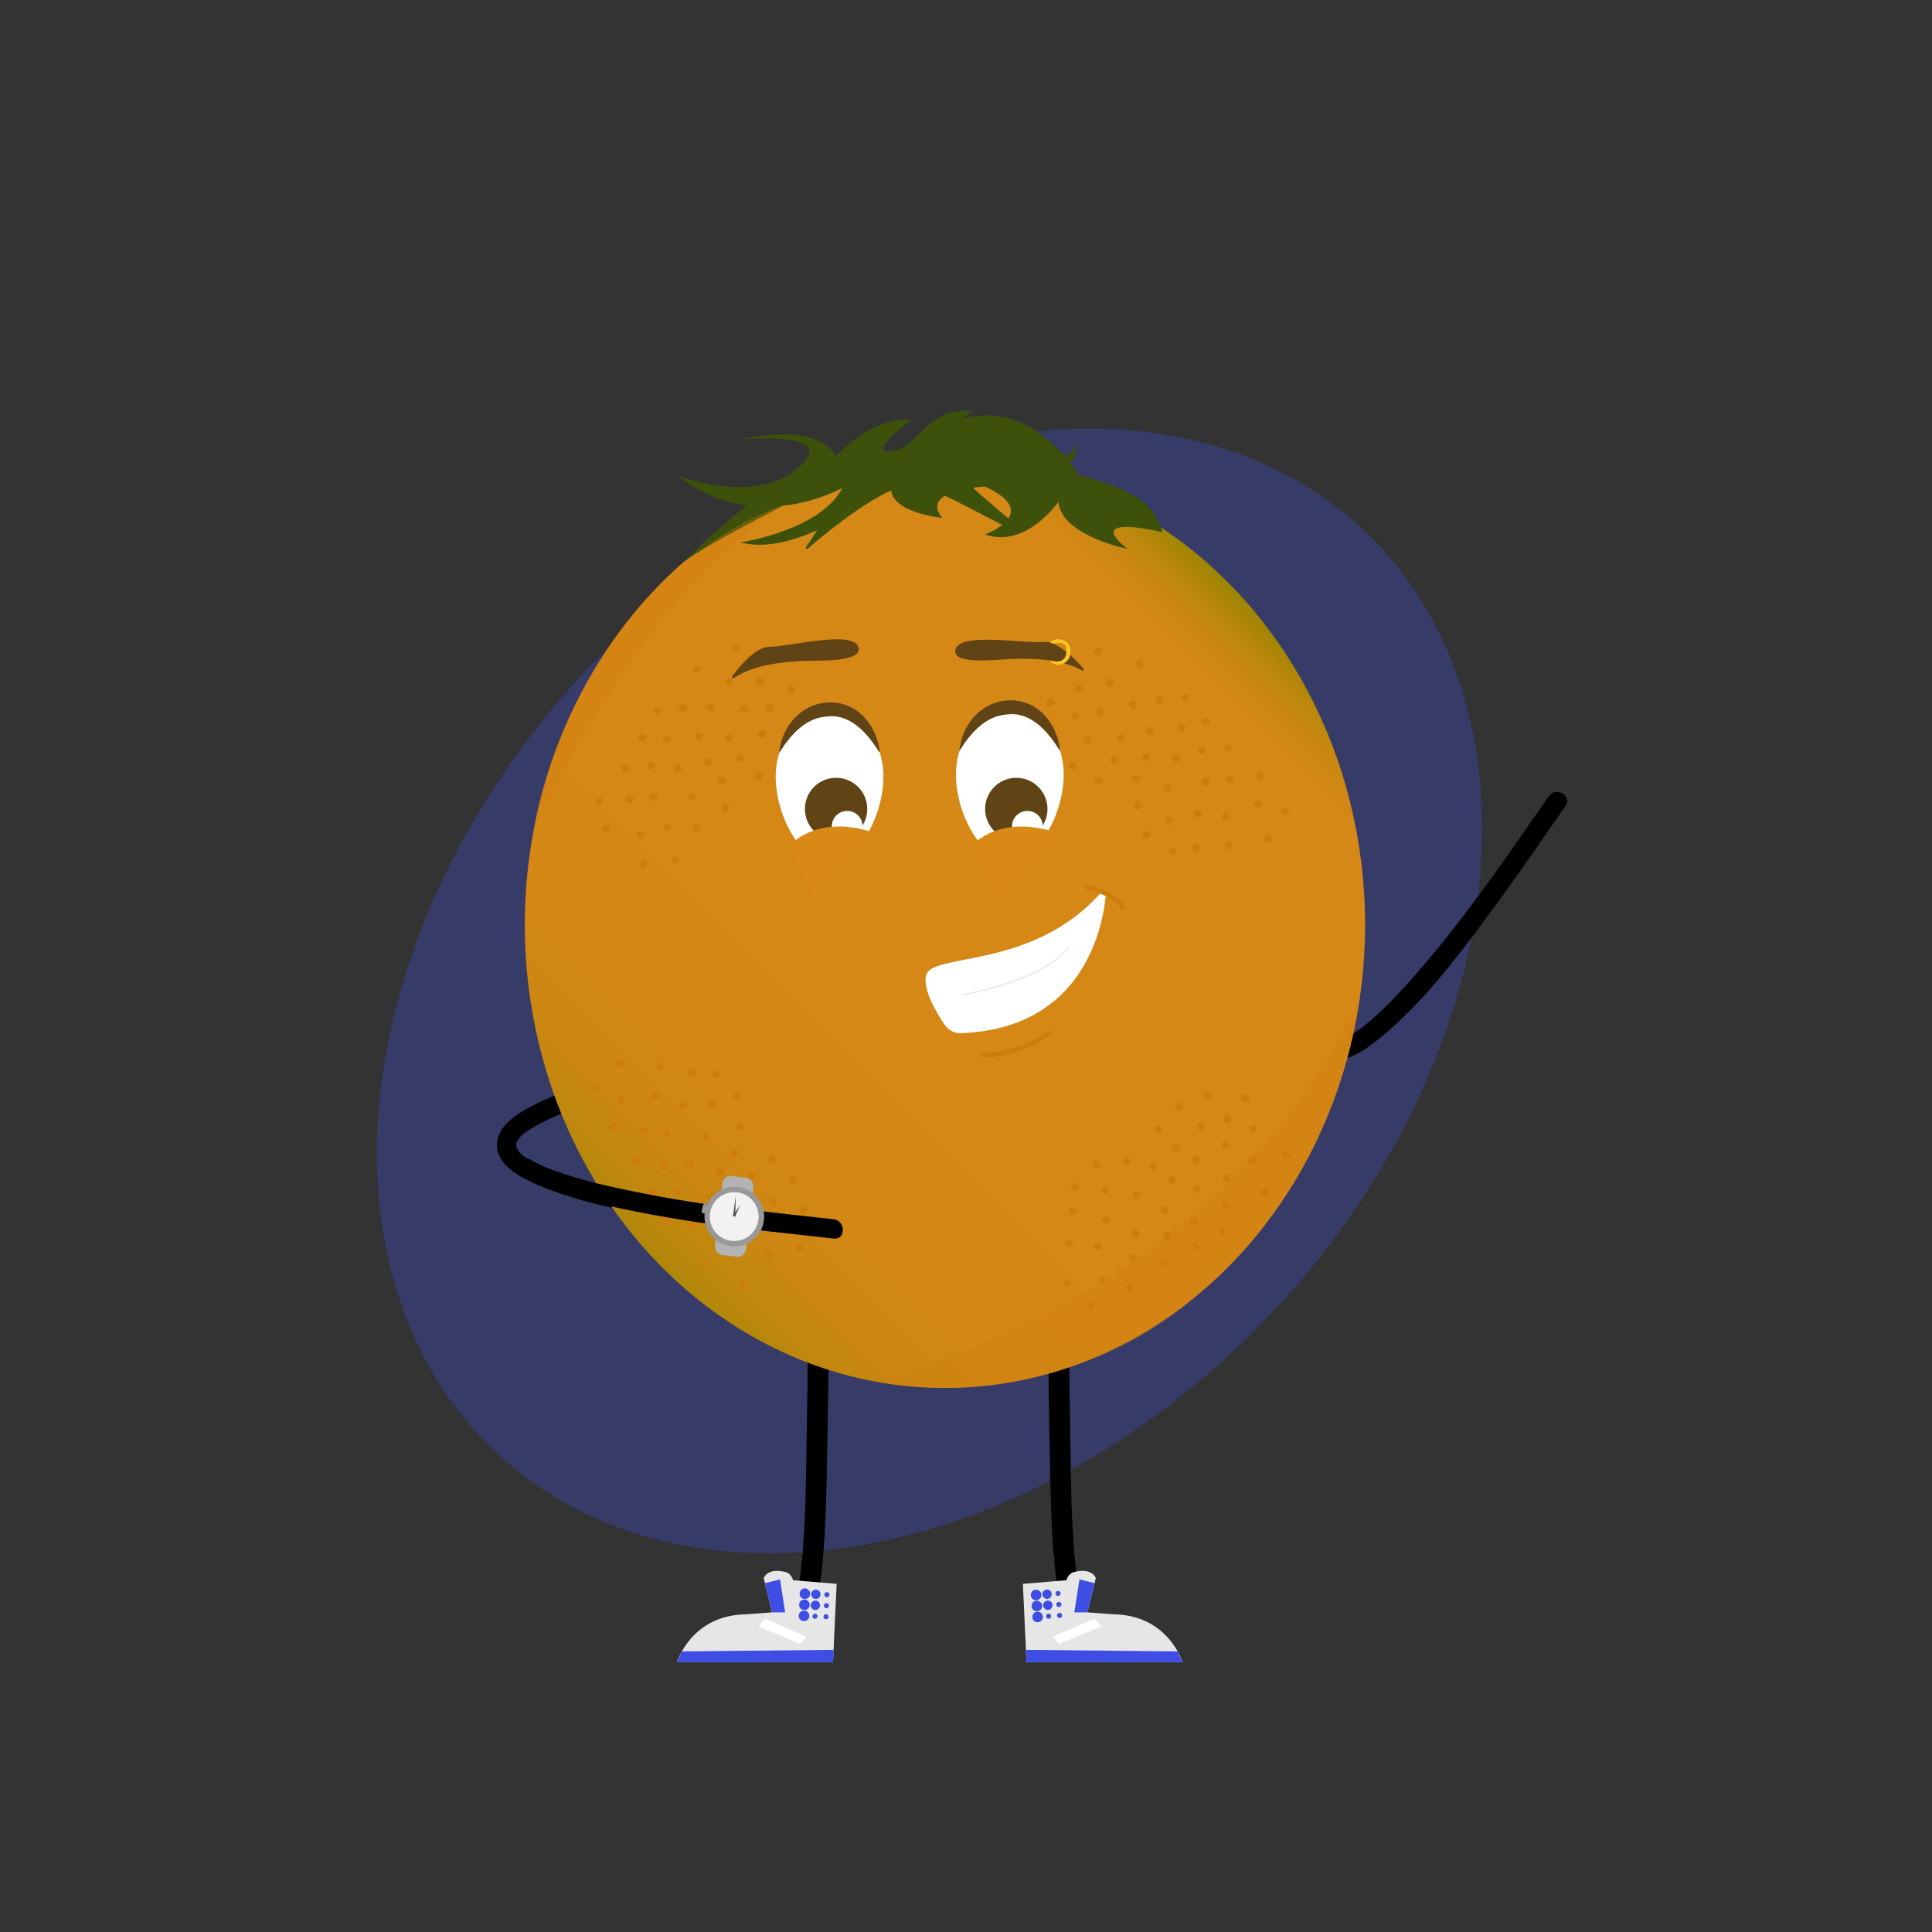 <?xml version="1.0" encoding="UTF-8"?>
<svg id="Layer_1" data-name="Layer 1" xmlns="http://www.w3.org/2000/svg" xmlns:xlink="http://www.w3.org/1999/xlink" viewBox="0 0 500 500">
  <rect x="0" y="0" width="500" height="500" fill="#333333" stroke="none"/>
  <defs>
    <style>
      .cls-1 {
        fill: #3e4de5;
      }

      .cls-1, .cls-2, .cls-3, .cls-4, .cls-5, .cls-6, .cls-7, .cls-8, .cls-9, .cls-10, .cls-11, .cls-12, .cls-13, .cls-14, .cls-15, .cls-16 {
        stroke-width: 0px;
      }

      .cls-1, .cls-11 {
        opacity: .3;
      }

      .cls-2 {
        fill: #b3b3b3;
      }

      .cls-3 {
        fill: #fec622;
      }

      .cls-4 {
        fill: #4d4d4d;
      }

      .cls-17 {
        stroke: #e6e6e6;
        stroke-miterlimit: 10;
        stroke-width: .31px;
      }

      .cls-17, .cls-18 {
        fill: none;
      }

      .cls-5 {
        fill: url(#linear-gradient);
      }

      .cls-6 {
        fill: #604416;
      }

      .cls-7 {
        fill: #3e510b;
      }

      .cls-8 {
        fill: #999;
      }

      .cls-9 {
        fill: #000;
      }

      .cls-10 {
        fill: #d88916;
      }

      .cls-11, .cls-14 {
        fill: #cc7d0a;
      }

      .cls-12 {
        fill: #3e4ee5;
      }

      .cls-18 {
        stroke: #cc7d0a;
        stroke-linecap: round;
        stroke-linejoin: round;
        stroke-width: 1.2px;
      }

      .cls-13 {
        fill: #f2f2f2;
      }

      .cls-15 {
        fill: #fff;
      }

      .cls-16 {
        fill: #e6e6e6;
      }
    </style>
    <linearGradient id="linear-gradient" x1="163.62" y1="320.26" x2="325.48" y2="158.4" gradientUnits="userSpaceOnUse">
      <stop offset="0" stop-color="#d88916"/>
      <stop offset="0" stop-color="#b08708"/>
      <stop offset="0" stop-color="#b08708"/>
      <stop offset=".05" stop-color="#c1870e"/>
      <stop offset=".11" stop-color="#cd8712"/>
      <stop offset=".2" stop-color="#d48715"/>
      <stop offset=".44" stop-color="#d68816"/>
      <stop offset=".82" stop-color="#d68816"/>
      <stop offset=".89" stop-color="#d68816"/>
      <stop offset=".92" stop-color="#d18714"/>
      <stop offset=".95" stop-color="#c5870f"/>
      <stop offset=".98" stop-color="#b08608"/>
      <stop offset="1" stop-color="#9a8600"/>
    </linearGradient>
  </defs>
  <ellipse class="cls-1" cx="240.56" cy="256.49" rx="163.86" ry="121.61" transform="translate(-111.08 255.81) rotate(-46.73)"/>
  <path class="cls-9" d="M342.31,234.61c-2.4,8.36-4.34,17.26-4.51,25.97-.08,4.18.13,9.95,3.97,12.6,4.73,3.26,10.72-.94,14.43-3.85,13.45-10.6,23.86-25.59,33.9-39.25,1.9-2.59-2.42-5.08-4.31-2.52-8.85,12.04-17.96,24.39-28.93,34.62-2.32,2.16-9.23,8.8-12.26,6.91-2.1-1.31-1.9-6.97-1.78-9.67.22-4.94,1.09-9.84,2.13-14.66.64-2.96,1.33-5.92,2.17-8.84.89-3.09-3.92-4.41-4.81-1.33h0Z"/>
  <path class="cls-9" d="M352.18,272.15c6.68-4.15,12.17-10.12,17.32-15.99,6.88-7.83,13.25-16.13,19.44-24.52,5.57-7.56,10.82-15.38,16.21-23.07,1.84-2.63-2.48-5.13-4.31-2.52-5.01,7.15-9.95,14.36-15.03,21.47-5.83,8.15-12.05,16.1-18.59,23.69-5.2,6.02-10.75,12.4-17.56,16.64-2.72,1.69-.22,6.01,2.52,4.31h0Z"/>
  <path class="cls-9" d="M162.7,277.76c-8.43,1.87-17.08,4.4-24.78,8.35-3.69,1.89-8.57,4.75-9.23,9.27-.83,5.69,5.49,9.04,9.82,10.94,15.63,6.85,33.76,8.85,50.49,11.16,3.14.43,4.5-4.37,1.33-4.81-14.83-2.04-30-4.16-44.28-8.82-3.15-1.03-12.52-3.87-12.46-7.63.04-2.35,5.23-5.03,7.67-6.22,4.48-2.19,9.28-3.76,14.06-5.16,2.88-.85,5.78-1.63,8.71-2.28,3.13-.69,1.81-5.5-1.33-4.81h0Z"/>
  <path class="cls-9" d="M208.89,330.63c.24,12.62.18,25.25-.07,37.86-.37,17.99.08,37.47-4.7,54.97-.92,3.35,4.28,4.78,5.19,1.43,4.81-17.6,4.48-37.15,4.87-55.25.28-13,.35-26.01.1-39.01-.07-3.46-5.45-3.47-5.39,0h0Z"/>
  <path class="cls-9" d="M271.47,330.63c-.25,13-.19,26.01.1,39.01.39,18.1.06,37.65,4.87,55.25.91,3.34,6.11,1.92,5.19-1.43-4.78-17.49-4.34-36.98-4.7-54.97-.26-12.62-.32-25.25-.07-37.86.07-3.47-5.32-3.47-5.39,0h0Z"/>
  <ellipse class="cls-5" cx="244.55" cy="239.33" rx="108.74" ry="119.89"/>
  <g>
    <circle class="cls-14" cx="178.57" cy="301.11" r="1.02"/>
    <circle class="cls-14" cx="183.66" cy="309.67" r="1.02"/>
    <circle class="cls-14" cx="175.35" cy="308.6" r="1.02"/>
    <circle class="cls-14" cx="169.01" cy="308.65" r="1.02"/>
    <circle class="cls-14" cx="179.3" cy="316.93" r="1.02"/>
    <circle class="cls-14" cx="172.61" cy="315.86" r="1.02"/>
    <circle class="cls-14" cx="186.32" cy="317.34" r="1.02"/>
    <circle class="cls-14" cx="190.75" cy="324.19" r="1.02"/>
    <circle class="cls-14" cx="182.33" cy="327.06" r="1.02"/>
    <circle class="cls-14" cx="191.32" cy="309.62" r="1.02"/>
    <circle class="cls-14" cx="201.56" cy="317.95" r="1.02"/>
    <circle class="cls-14" cx="194.95" cy="317.38" r="1.02"/>
    <circle class="cls-14" cx="191.32" cy="291.61" r="1.02"/>
    <circle class="cls-14" cx="194.36" cy="304.51" r="1.02"/>
    <circle class="cls-14" cx="190.02" cy="298.42" r="1.02"/>
    <circle class="cls-14" cx="185.17" cy="278.09" r="1.02"/>
    <circle class="cls-14" cx="190.75" cy="283.79" r="1.02"/>
    <circle class="cls-14" cx="184.15" cy="285.84" r="1.02"/>
    <circle class="cls-14" cx="170.72" cy="276.05" r="1.02"/>
    <circle class="cls-14" cx="178.99" cy="277.42" r="1.02"/>
    <circle class="cls-14" cx="169.7" cy="283.53" r="1.02"/>
    <circle class="cls-14" cx="160.77" cy="284.55" r="1.02"/>
    <circle class="cls-14" cx="166.49" cy="292.63" r="1.02"/>
    <circle class="cls-14" cx="154.37" cy="281.35" r="1.02"/>
    <circle class="cls-14" cx="176.53" cy="285.84" r="1.02"/>
    <circle class="cls-14" cx="182.64" cy="294.04" r="1.02"/>
    <circle class="cls-14" cx="172.61" cy="293.4" r="1.02"/>
    <circle class="cls-14" cx="158.73" cy="291.61" r="1.02"/>
    <circle class="cls-14" cx="171.74" cy="301.59" r="1.02"/>
    <circle class="cls-14" cx="165.05" cy="300.52" r="1.02"/>
    <circle class="cls-14" cx="205.19" cy="305.53" r="1.02"/>
    <circle class="cls-14" cx="207.89" cy="313.15" r="1.02"/>
    <circle class="cls-14" cx="199.91" cy="311.11" r="1.02"/>
    <circle class="cls-14" cx="198.89" cy="324.63" r="1.02"/>
    <circle class="cls-14" cx="206.87" cy="322.8" r="1.02"/>
    <circle class="cls-14" cx="191.98" cy="332.85" r="1.02"/>
    <circle class="cls-14" cx="186.3" cy="303.15" r="1.02"/>
    <circle class="cls-14" cx="199.52" cy="300.09" r="1.02"/>
    <circle class="cls-14" cx="160.42" cy="275.33" r="1.02"/>
  </g>
  <g>
    <circle class="cls-14" cx="304.48" cy="196.26" r="1.02"/>
    <circle class="cls-14" cx="297.53" cy="189.13" r="1.02"/>
    <circle class="cls-14" cx="305.86" cy="188.23" r="1.02"/>
    <circle class="cls-14" cx="312.01" cy="186.7" r="1.02"/>
    <circle class="cls-14" cx="300.07" cy="181.06" r="1.02"/>
    <circle class="cls-14" cx="306.83" cy="180.54" r="1.02"/>
    <circle class="cls-14" cx="293.15" cy="182.3" r="1.02"/>
    <circle class="cls-14" cx="287.24" cy="176.66" r="1.02"/>
    <circle class="cls-14" cx="294.76" cy="171.91" r="1.02"/>
    <circle class="cls-14" cx="290.09" cy="190.97" r="1.02"/>
    <circle class="cls-14" cx="278.19" cy="185.26" r="1.02"/>
    <circle class="cls-14" cx="284.75" cy="184.27" r="1.02"/>
    <circle class="cls-14" cx="294.3" cy="208.48" r="1.02"/>
    <circle class="cls-14" cx="288.33" cy="196.65" r="1.02"/>
    <circle class="cls-14" cx="293.97" cy="201.55" r="1.02"/>
    <circle class="cls-14" cx="303.44" cy="220.19" r="1.02"/>
    <circle class="cls-14" cx="296.68" cy="215.95" r="1.02"/>
    <circle class="cls-14" cx="302.62" cy="212.41" r="1.02"/>
    <circle class="cls-14" cx="317.96" cy="218.81" r="1.02"/>
    <circle class="cls-14" cx="309.6" cy="219.4" r="1.02"/>
    <circle class="cls-14" cx="317.2" cy="211.29" r="1.02"/>
    <circle class="cls-14" cx="325.65" cy="208.21" r="1.02"/>
    <circle class="cls-14" cx="318.2" cy="201.69" r="1.02"/>
    <circle class="cls-14" cx="332.62" cy="209.83" r="1.02"/>
    <circle class="cls-14" cx="310.03" cy="210.63" r="1.02"/>
    <circle class="cls-14" cx="302.17" cy="204.09" r="1.02"/>
    <circle class="cls-14" cx="312.08" cy="202.37" r="1.02"/>
    <circle class="cls-14" cx="325.98" cy="200.87" r="1.02"/>
    <circle class="cls-14" cx="311" cy="194.2" r="1.02"/>
    <circle class="cls-14" cx="317.76" cy="193.68" r="1.02"/>
    <circle class="cls-14" cx="277.56" cy="198.19" r="1.02"/>
    <circle class="cls-14" cx="273.16" cy="191.4" r="1.02"/>
    <circle class="cls-14" cx="281.39" cy="191.53" r="1.02"/>
    <circle class="cls-14" cx="279.23" cy="178.14" r="1.02"/>
    <circle class="cls-14" cx="271.9" cy="181.78" r="1.02"/>
    <circle class="cls-14" cx="284.03" cy="168.54" r="1.02"/>
    <circle class="cls-14" cx="296.49" cy="196.09" r="1.02"/>
    <circle class="cls-14" cx="284.35" cy="202.15" r="1.02"/>
    <circle class="cls-14" cx="328.14" cy="217.1" r="1.02"/>
  </g>
  <g>
    <circle class="cls-14" cx="175.4" cy="198.93" r="1.02"/>
    <circle class="cls-14" cx="180.88" cy="190.62" r="1.02"/>
    <circle class="cls-14" cx="172.54" cy="191.3" r="1.02"/>
    <circle class="cls-14" cx="166.21" cy="190.95" r="1.02"/>
    <circle class="cls-14" cx="176.87" cy="183.17" r="1.02"/>
    <circle class="cls-14" cx="170.14" cy="183.92" r="1.02"/>
    <circle class="cls-14" cx="183.91" cy="183.09" r="1.02"/>
    <circle class="cls-14" cx="188.65" cy="176.45" r="1.02"/>
    <circle class="cls-14" cx="180.38" cy="173.19" r="1.02"/>
    <circle class="cls-14" cx="188.53" cy="191.03" r="1.02"/>
    <circle class="cls-14" cx="199.16" cy="183.2" r="1.02"/>
    <circle class="cls-14" cx="192.53" cy="183.45" r="1.02"/>
    <circle class="cls-14" cx="187.68" cy="209.02" r="1.02"/>
    <circle class="cls-14" cx="191.33" cy="196.28" r="1.02"/>
    <circle class="cls-14" cx="186.71" cy="202.16" r="1.02"/>
    <circle class="cls-14" cx="180.25" cy="214.45" r="1.02"/>
    <circle class="cls-14" cx="166.38" cy="223.6" r="1.02"/>
    <circle class="cls-14" cx="174.7" cy="222.62" r="1.02"/>
    <circle class="cls-14" cx="165.71" cy="216.08" r="1.02"/>
    <circle class="cls-14" cx="156.84" cy="214.64" r="1.02"/>
    <circle class="cls-14" cx="162.94" cy="206.83" r="1.02"/>
    <circle class="cls-14" cx="172.64" cy="214.09" r="1.02"/>
    <circle class="cls-14" cx="179.13" cy="206.18" r="1.02"/>
    <circle class="cls-14" cx="169.08" cy="206.36" r="1.02"/>
    <circle class="cls-14" cx="155.14" cy="207.48" r="1.02"/>
    <circle class="cls-14" cx="168.6" cy="198.13" r="1.02"/>
    <circle class="cls-14" cx="161.87" cy="198.88" r="1.02"/>
    <circle class="cls-14" cx="202.2" cy="195.78" r="1.02"/>
    <circle class="cls-14" cx="205.25" cy="188.29" r="1.02"/>
    <circle class="cls-14" cx="197.19" cy="189.95" r="1.02"/>
    <circle class="cls-14" cx="196.8" cy="176.4" r="1.02"/>
    <circle class="cls-14" cx="204.69" cy="178.6" r="1.02"/>
    <circle class="cls-14" cx="190.29" cy="167.86" r="1.02"/>
    <circle class="cls-14" cx="183.21" cy="197.26" r="1.02"/>
    <circle class="cls-14" cx="196.28" cy="200.94" r="1.02"/>
  </g>
  <path class="cls-16" d="M175.22,430.17s3.57-12.11,17.74-12.39l6.85-.5-2.16-8.89s.94-2.82,5.82-1.5c0,0,1.31.38,1.78,2.07l11.27.94-.94,20.28h-40.37Z"/>
  <polygon class="cls-12" points="197.98 409.71 201.88 408.76 203.2 417.28 199.82 417.28 197.98 409.71"/>
  <polygon class="cls-12" points="175.22 430.17 215.59 430.17 215.74 426.98 176.46 427.38 175.22 430.17"/>
  <polygon class="cls-15" points="196.25 420.87 207.14 425.47 208.74 423.6 197.98 418.9 196.25 420.87"/>
  <path class="cls-16" d="M306.02,430.17s-3.57-12.11-17.74-12.39l-6.85-.5,2.16-8.89s-.94-2.82-5.82-1.5c0,0-1.31.38-1.78,2.07l-11.27.94.94,20.28h40.37Z"/>
  <polygon class="cls-12" points="283.26 409.71 279.36 408.76 278.04 417.28 281.42 417.28 283.26 409.71"/>
  <polygon class="cls-12" points="306.02 430.17 265.65 430.17 265.5 426.98 304.78 427.38 306.02 430.17"/>
  <polygon class="cls-15" points="284.99 420.87 274.1 425.47 272.5 423.6 283.26 418.9 284.99 420.87"/>
  <path class="cls-15" d="M239.72,252.3c1.71-5.83,27.66-1.28,45.4-21.5.42-.48,1.12.02,1.06.75-.7,7.85-5.45,34.73-37.61,35.83-1.63.06-3.22-.85-4.25-2.39-2.2-3.31-5.62-9.21-4.6-12.69Z"/>
  <path class="cls-7" d="M202.16,127.71c-.3.17-.12.63.21.54,5.58-1.39,19.99-4.6,15.52.55-3.98,4.59-7.59,10.11-9.28,12.8-.18.29.18.6.44.38,4.89-4.22,20.85-17.45,27.67-16.31,8.11,1.35,22.67,11.15,26.38,11.49s-19.93-15.89-13.01-15.21,41.81,15.87,34.67,10.64c-4.29-3.14-15.74-8.78-18.6-10.93-.29-.22,0-.66.31-.49,5.24,2.77,21.19,9.54,16.25,5-6.67-6.14-44.58-18.48-80.57,1.54Z"/>
  <g>
    <circle class="cls-14" cx="301.42" cy="313.14" r="1.02"/>
    <circle class="cls-14" cx="309.83" cy="307.81" r="1.02"/>
    <circle class="cls-14" cx="308.99" cy="316.14" r="1.02"/>
    <circle class="cls-14" cx="309.23" cy="322.47" r="1.02"/>
    <circle class="cls-14" cx="317.2" cy="311.95" r="1.02"/>
    <circle class="cls-14" cx="316.33" cy="318.68" r="1.02"/>
    <circle class="cls-14" cx="317.41" cy="304.92" r="1.02"/>
    <circle class="cls-14" cx="324.14" cy="300.3" r="1.02"/>
    <circle class="cls-14" cx="327.25" cy="308.63" r="1.02"/>
    <circle class="cls-14" cx="309.56" cy="300.15" r="1.02"/>
    <circle class="cls-14" cx="317.59" cy="289.68" r="1.02"/>
    <circle class="cls-14" cx="317.21" cy="296.29" r="1.02"/>
    <circle class="cls-14" cx="291.56" cy="300.67" r="1.02"/>
    <circle class="cls-14" cx="304.36" cy="297.26" r="1.02"/>
    <circle class="cls-14" cx="298.4" cy="301.77" r="1.02"/>
    <circle class="cls-14" cx="278.21" cy="307.2" r="1.02"/>
    <circle class="cls-14" cx="283.76" cy="301.46" r="1.02"/>
    <circle class="cls-14" cx="285.99" cy="308" r="1.02"/>
    <circle class="cls-14" cx="276.59" cy="321.7" r="1.02"/>
    <circle class="cls-14" cx="277.72" cy="313.4" r="1.02"/>
    <circle class="cls-14" cx="284.1" cy="322.51" r="1.02"/>
    <circle class="cls-14" cx="285.37" cy="331.4" r="1.02"/>
    <circle class="cls-14" cx="293.29" cy="325.45" r="1.02"/>
    <circle class="cls-14" cx="282.36" cy="337.9" r="1.02"/>
    <circle class="cls-14" cx="286.21" cy="315.62" r="1.02"/>
    <circle class="cls-14" cx="294.23" cy="309.27" r="1.02"/>
    <circle class="cls-14" cx="293.88" cy="319.32" r="1.02"/>
    <circle class="cls-14" cx="292.49" cy="333.24" r="1.02"/>
    <circle class="cls-14" cx="302.09" cy="319.95" r="1.02"/>
    <circle class="cls-14" cx="301.22" cy="326.67" r="1.02"/>
    <circle class="cls-14" cx="305.07" cy="286.4" r="1.02"/>
    <circle class="cls-14" cx="312.61" cy="283.49" r="1.02"/>
    <circle class="cls-14" cx="310.8" cy="291.52" r="1.02"/>
    <circle class="cls-14" cx="324.34" cy="292.15" r="1.02"/>
    <circle class="cls-14" cx="322.29" cy="284.23" r="1.02"/>
    <circle class="cls-14" cx="332.75" cy="298.82" r="1.02"/>
    <circle class="cls-14" cx="303.24" cy="305.35" r="1.02"/>
    <circle class="cls-14" cx="299.8" cy="292.23" r="1.02"/>
    <circle class="cls-14" cx="276.16" cy="332.02" r="1.02"/>
  </g>
  <path class="cls-9" d="M134.55,304.34c6.83,3.88,14.72,5.86,22.33,7.59,10.58,2.4,21.36,4.17,32.12,5.55,8.9,1.14,17.83,2.05,26.75,3.06,3.18.36,3.16-4.63,0-4.99-8.68-.99-17.37-1.87-26.04-2.97-9.93-1.26-19.87-2.92-29.65-5.05-7.77-1.7-16.02-3.54-22.99-7.5-2.79-1.59-5.31,2.72-2.52,4.31h0Z"/>
  <path class="cls-15" d="M228.63,201.08c0,9.66-6.24,21.98-13.94,21.98s-13.94-12.32-13.94-21.98,6.24-17.49,13.94-17.49,13.94,7.83,13.94,17.49Z"/>
  <circle class="cls-6" cx="216.38" cy="209.36" r="8.07"/>
  <circle class="cls-15" cx="219.25" cy="213.85" r="3.98"/>
  <path class="cls-6" d="M201.64,194.91c.41-4.91,3.31-9.78,7.9-11.93,4.87-2.29,10.77-1.34,14.47,3.02,1.69,1.91,2.67,4.18,3.33,6.55.53,2.66.58,2.76-.91.41-2.6-3.75-6.31-7.56-11.15-7.61-.43,0-1.13.09-1.55.11-5.48.45-9.34,4.99-12.09,9.45h0Z"/>
  <path class="cls-15" d="M275.28,200.54c0,9.66-6.24,21.98-13.94,21.98s-13.94-12.32-13.94-21.98,6.24-17.49,13.94-17.49,13.94,7.83,13.94,17.49Z"/>
  <circle class="cls-6" cx="263.02" cy="209.36" r="8.07"/>
  <circle class="cls-15" cx="265.89" cy="213.85" r="3.98"/>
  <path class="cls-6" d="M248.28,194.37c.41-4.91,3.31-9.78,7.9-11.93,4.87-2.29,10.77-1.34,14.47,3.02,1.69,1.91,2.67,4.18,3.33,6.55.53,2.66.58,2.76-.91.41-2.6-3.75-6.31-7.57-11.15-7.61-.43,0-1.13.09-1.54.11-5.48.45-9.34,4.99-12.09,9.45h0Z"/>
  <path class="cls-7" d="M299.27,133.93c-5.07-10.41-32.79-12.77-26.4-12.86s6.06-6.55,6.06-6.55c-1.93,7.61-19.88,2.22-19.88,2.22.51-4.12-7.1-4.75-7.1-4.75,0,0,5.58,3.04-5.11,3.04s5.11-8.62,5.11-8.62c-12.42-1.27-13.69,9.38-21.01,10.33-7.32.95,4.87-7.96,4.87-7.96-9.97-1.29-19.47,9.31-19.47,9.31-5.44-9.37-24.71-4.32-24.71-4.32,0,0,26.35-2.54,14.95,7.31s-31,2.07-31,2.07c19.77,15.97,42.4,3.13,42.4,3.13-5.59,10.99-26.36,14.1-26.36,14.1,16.48,4.31,39.31-15.72,39.31-15.72-2.76,7.86,12.92,9.38,12.92,9.38-6.06-7.35,11.05-8.11,11.05-8.11,15.13,6.85,0,12.38,0,12.38,10.57,3.76,18.98-8.38,18.98-8.38,1.02,8.85,17.95,12.12,17.95,12.12,0,0-12.54-9.08,9.15-4.31l-1.73-3.81Z"/>
  <path class="cls-7" d="M240.4,112.5s24.92-20.05,44.36,20.09c0,0,3.27-14.98-46.76-15.84l2.39-4.25Z"/>
  <path class="cls-7" d="M216.34,123.91s-34.58,17.12-39.86,21.98c0,0,20.09-21.15,37.3-26.63l2.56,4.65Z"/>
  <path class="cls-6" d="M189.88,175.51c-.27.19-.57-.2-.36-.48,1.97-2.71,6.08-7.66,9.7-7.66,4.98,0,21.34-4.31,22.9,0s-11.45,3.45-15.31,3.73c-3.26.24-11.43.66-16.92,4.41Z"/>
  <path class="cls-6" d="M280.07,173.54c.29.16.55-.25.32-.51-2.18-2.54-6.67-7.15-10.28-6.86-4.97.4-21.61-2.58-22.82,1.84-1.21,4.42,11.69,2.52,15.56,2.49,3.27-.02,11.45-.26,17.22,3.04Z"/>
  <path class="cls-18" d="M281.28,229.62s8.37,1.79,9.26,5.46"/>
  <path class="cls-3" d="M271.25,167.15s.5-1.91,2.85-1.69c2.71.26,3.29,2.28,2.78,4.32-.52,2.04-3.57,3.31-5.34,1.1,0,0,4,1.42,4.43-1.81.45-3.45-2.17-3.03-4.72-1.92Z"/>
  <path class="cls-6" d="M270.11,166.18s1.5-.27,3.23.79l-3.15,1.24-.08-2.03Z"/>
  <path class="cls-10" d="M204.24,218.89s7.54-9.01,23.51-2.81l-16.64,17.11-6.87-14.3Z"/>
  <path class="cls-10" d="M251.49,218.89s7.54-9.01,23.51-2.81l-16.64,17.11-6.87-14.3Z"/>
  <path class="cls-17" d="M248.82,257.52s21.83-3.74,27.96-12.72"/>
  <path class="cls-18" d="M271.52,267.33s-8.23,6.21-17.43,5.65"/>
  <path class="cls-11" d="M138.06,214.93s27.83-61.3,65.3-84.44c0,0-24.28,7.08-43.6,33.68,0,0-16.97,22.19-21.69,50.76Z"/>
  <path class="cls-11" d="M225.61,357.41s88.41-19.29,126.26-98.71c0,0-4.54,45.63-43.34,77.58,0,0-31.04,29.91-82.92,21.13Z"/>
  <rect class="cls-2" x="185.97" y="304.5" width="8.07" height="20.59" rx="2.11" ry="2.11" transform="translate(38.66 -20.3) rotate(6.81)"/>
  <g>
    <circle class="cls-8" cx="190.04" cy="314.85" r="7.73"/>
    <rect class="cls-8" x="181.74" y="311.58" width="1.12" height="2.44" rx=".42" ry=".42" transform="translate(84.01 -35.65) rotate(14.48)"/>
    <g>
      <circle class="cls-13" cx="190.01" cy="314.85" r="6.32"/>
      <polygon class="cls-4" points="189.71 314.76 190.41 309.47 190.27 314.85 189.71 314.76"/>
      <polygon class="cls-4" points="189.71 314.62 191.64 311.74 190.23 314.85 189.71 314.62"/>
    </g>
  </g>
  <g>
    <path class="cls-12" d="M208.08,416.68c-.78-.05-1.32-.68-1.26-1.48.05-.74.71-1.29,1.46-1.24.75.05,1.32.73,1.27,1.49-.06.75-.69,1.28-1.47,1.23Z"/>
    <path class="cls-12" d="M208.12,416.81c.77.03,1.36.67,1.33,1.44-.03.75-.65,1.32-1.42,1.29-.77-.03-1.34-.63-1.32-1.38.02-.79.63-1.37,1.41-1.34Z"/>
    <path class="cls-12" d="M208.23,413.82c-.77-.03-1.32-.63-1.29-1.4.03-.77.68-1.38,1.43-1.33.75.05,1.35.72,1.3,1.47-.04.75-.67,1.29-1.44,1.26Z"/>
    <path class="cls-12" d="M212.35,412.65c-.02.65-.57,1.17-1.23,1.17-.66,0-1.23-.63-1.19-1.31.03-.63.62-1.16,1.26-1.13.68.03,1.18.58,1.15,1.27Z"/>
    <path class="cls-12" d="M212.23,415.5c-.02.65-.58,1.18-1.23,1.16-.67-.02-1.23-.63-1.19-1.3.04-.63.62-1.15,1.27-1.13.68.03,1.18.57,1.15,1.27Z"/>
    <path class="cls-12" d="M214.03,412.04c.35.02.64.33.63.68,0,.37-.34.68-.7.65-.38-.02-.65-.34-.62-.72.02-.36.33-.63.69-.61Z"/>
    <path class="cls-12" d="M213.91,414.89c.35.01.65.32.64.66,0,.37-.33.68-.69.66-.39-.02-.65-.31-.63-.71.02-.36.32-.63.68-.62Z"/>
    <path class="cls-12" d="M211.58,418.31c-.01.36-.31.64-.66.64-.39,0-.67-.29-.65-.68.01-.39.31-.66.7-.64.36.02.63.32.62.68Z"/>
    <path class="cls-12" d="M213.79,417.74c.35.01.65.31.65.66,0,.37-.31.67-.69.66-.39-.02-.67-.32-.64-.7.02-.36.32-.63.68-.62Z"/>
  </g>
  <g>
    <path class="cls-12" d="M268.38,416.98c-.78.03-1.38-.53-1.41-1.33-.03-.74.56-1.36,1.32-1.39.75-.03,1.4.58,1.42,1.35.02.75-.55,1.34-1.33,1.38Z"/>
    <path class="cls-12" d="M268.43,417.11c.76-.06,1.43.52,1.48,1.28.05.75-.5,1.38-1.27,1.44-.76.06-1.4-.48-1.46-1.23-.07-.79.47-1.43,1.25-1.49Z"/>
    <path class="cls-12" d="M268.22,414.13c-.77.05-1.39-.49-1.44-1.25-.06-.77.53-1.45,1.28-1.48.75-.04,1.42.57,1.46,1.32.04.75-.52,1.36-1.29,1.41Z"/>
    <path class="cls-12" d="M272.18,412.51c.05.65-.44,1.23-1.09,1.29-.66.07-1.29-.49-1.33-1.17-.04-.63.49-1.22,1.13-1.26.68-.05,1.23.44,1.28,1.14Z"/>
    <path class="cls-12" d="M272.38,415.35c.05.65-.45,1.23-1.09,1.29-.67.06-1.29-.49-1.33-1.16-.03-.63.49-1.21,1.14-1.26.68-.05,1.23.44,1.28,1.14Z"/>
    <path class="cls-12" d="M273.79,411.71c.35-.02.67.26.7.61.03.37-.26.71-.62.73-.38.02-.68-.26-.69-.65-.01-.36.26-.66.62-.68Z"/>
    <path class="cls-12" d="M273.98,414.56c.35-.03.68.24.71.59.04.37-.25.71-.61.74-.39.03-.68-.24-.7-.64-.02-.36.25-.67.61-.69Z"/>
    <path class="cls-12" d="M272.04,418.22c.03.36-.24.67-.59.71-.39.04-.7-.22-.73-.61-.03-.39.24-.69.63-.71.36-.02.66.25.69.61Z"/>
    <path class="cls-12" d="M274.17,417.41c.35-.03.68.24.72.58.04.37-.24.71-.61.73-.39.03-.7-.24-.72-.63-.02-.36.25-.66.61-.69Z"/>
  </g>
</svg>